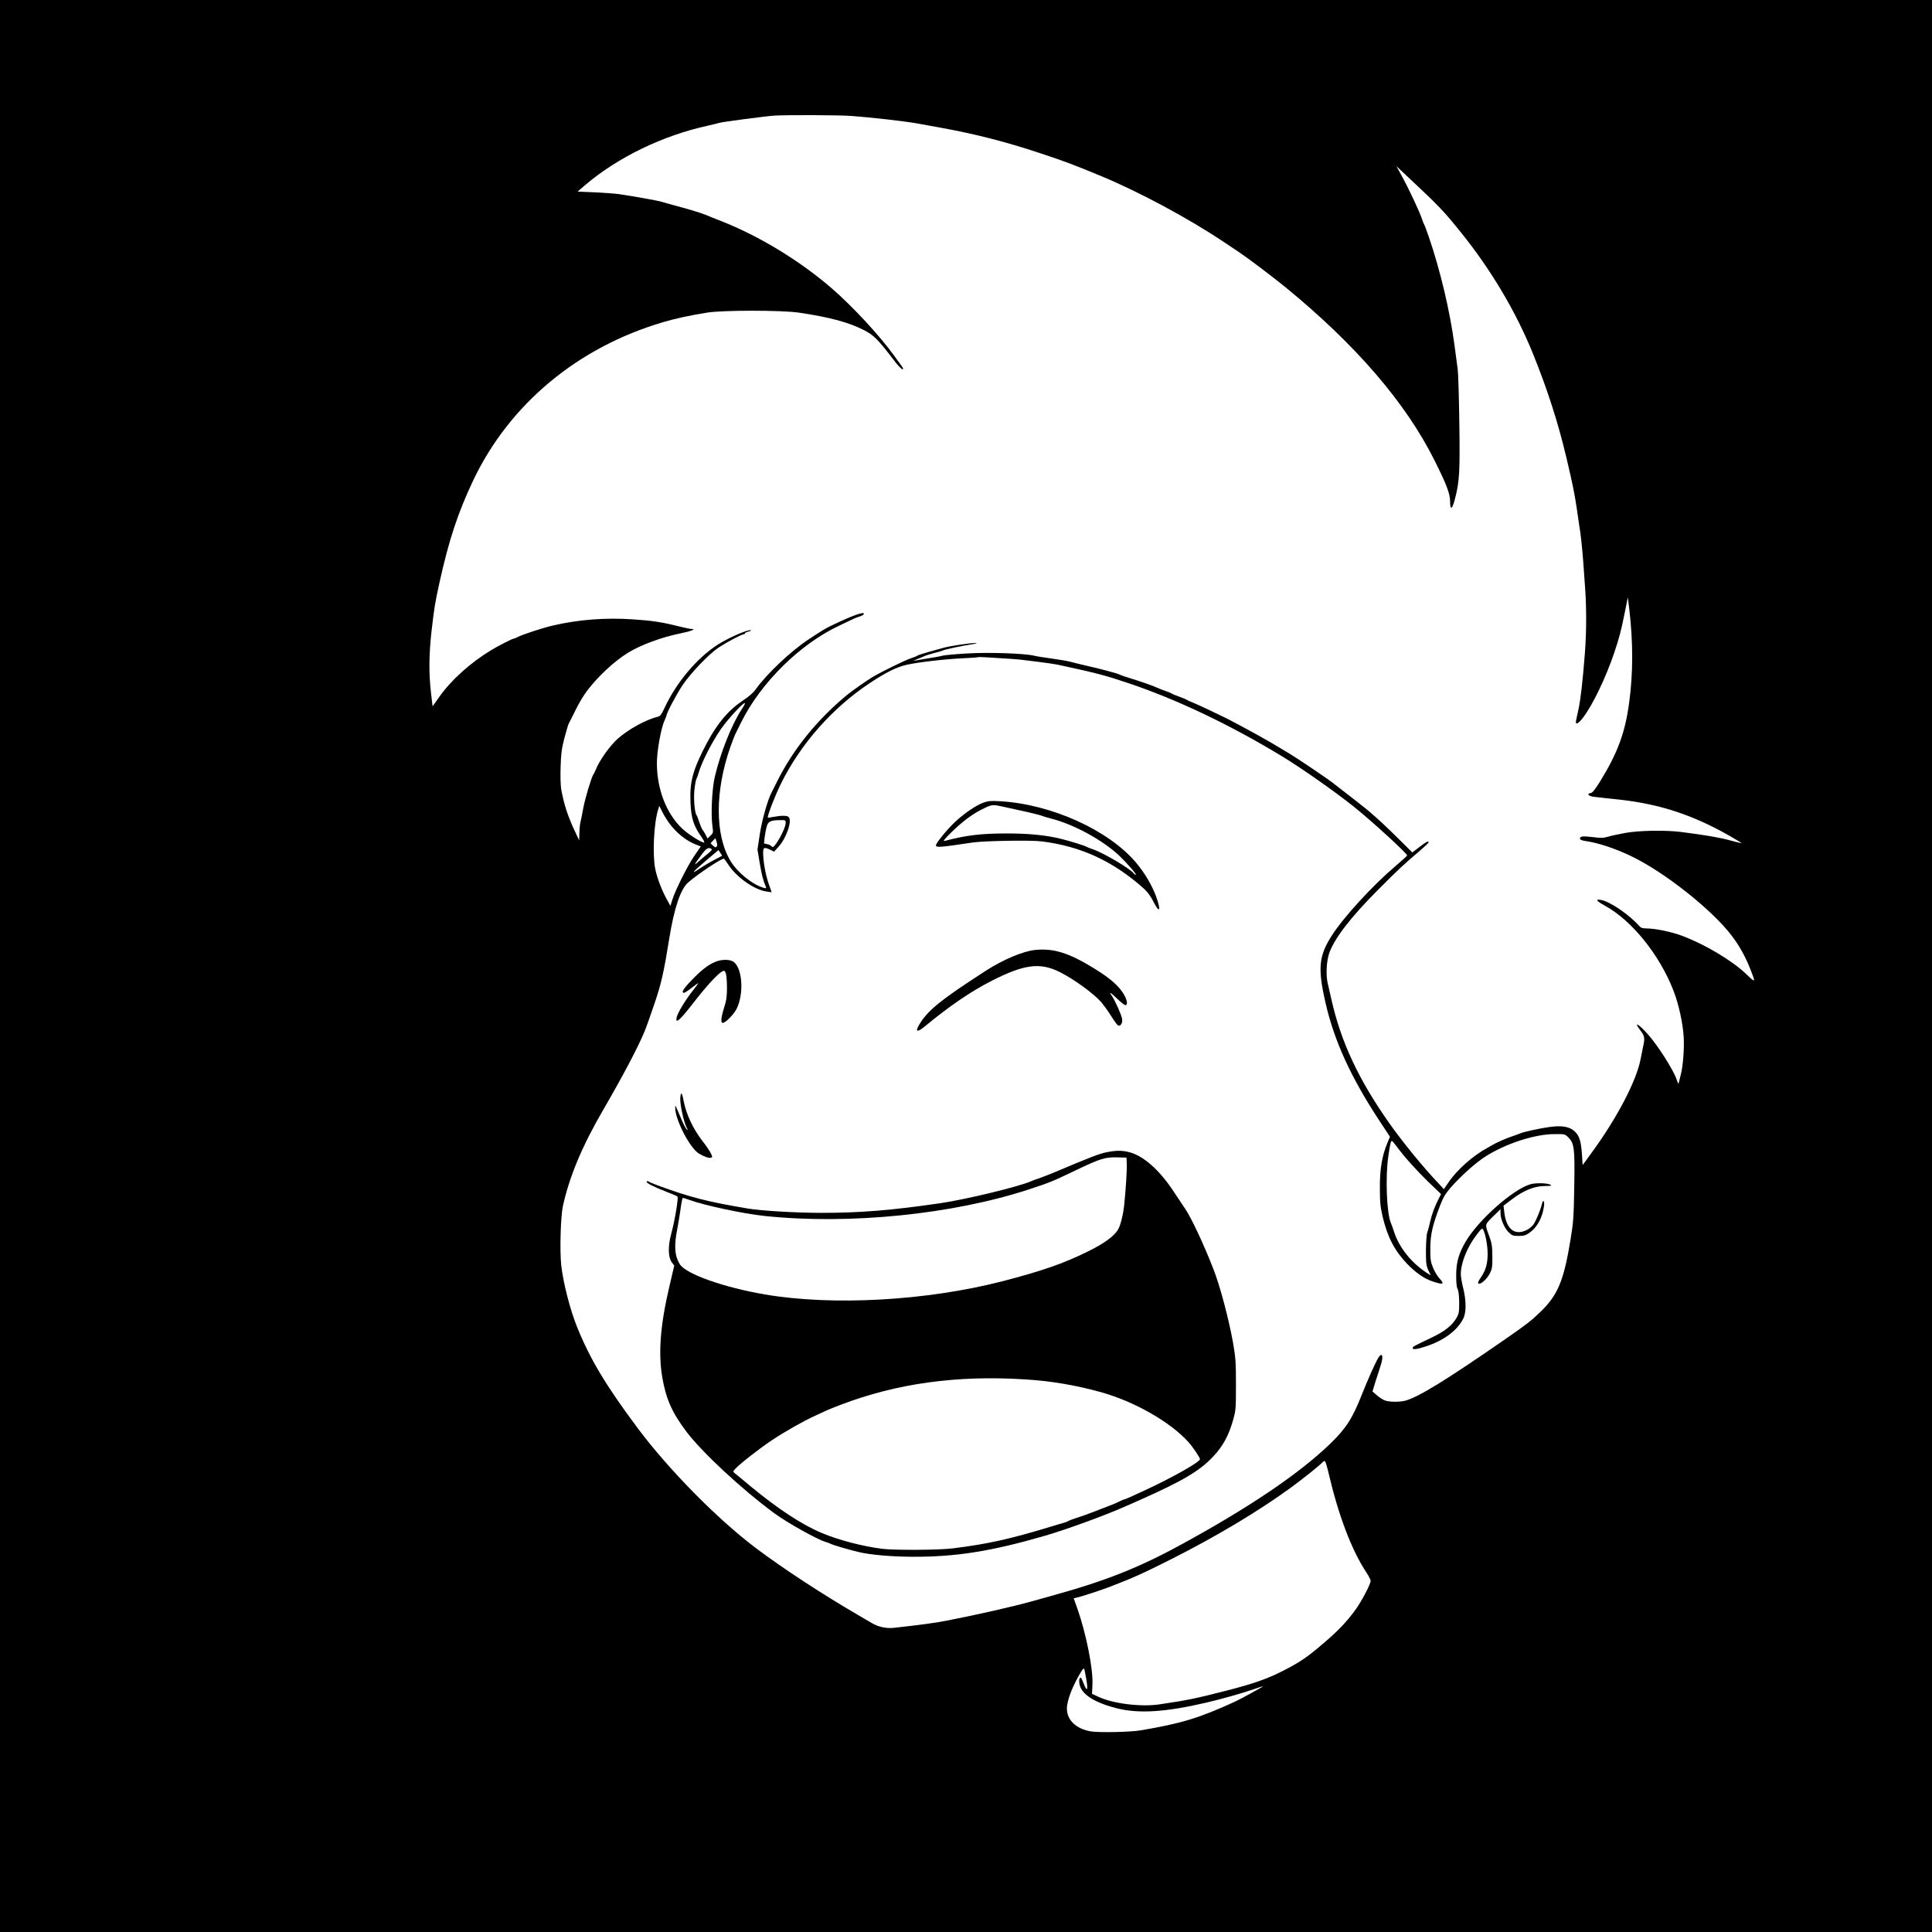 <?xml version="1.0" standalone="no"?>
<!DOCTYPE svg PUBLIC "-//W3C//DTD SVG 20010904//EN"
 "http://www.w3.org/TR/2001/REC-SVG-20010904/DTD/svg10.dtd">
<svg version="1.0" xmlns="http://www.w3.org/2000/svg"
 width="1800pt" height="1800pt" viewBox="0 0 1800 1800"
 preserveAspectRatio="xMidYMid meet">
<g transform="translate(0,1800) scale(0.1,-0.1)"
fill="#000000" stroke="none">
<path d="M0 9000 l0 -9000 9000 0 9000 0 0 9000 0 9000 -9000 0 -9000 0 0
-9000z m7930 7920 c188 -14 497 -49 615 -70 61 -11 160 -29 220 -40 316 -57
603 -130 925 -237 231 -76 324 -112 575 -216 353 -147 810 -393 1130 -607 55
-37 123 -82 150 -100 89 -60 315 -231 434 -328 654 -536 1116 -1072 1386
-1611 110 -220 145 -310 145 -380 0 -91 21 -79 47 27 41 158 46 254 39 710 -3
235 -10 456 -15 492 -5 36 -18 137 -30 225 -43 321 -133 700 -242 1017 -18 51
-35 98 -39 103 -4 6 -13 28 -20 50 -23 71 -129 297 -200 424 l-40 73 117 -110
c278 -260 324 -308 484 -507 280 -348 509 -733 667 -1120 138 -339 239 -654
316 -980 60 -254 74 -325 96 -470 11 -77 22 -151 24 -165 12 -64 26 -197 36
-325 5 -77 12 -171 15 -210 17 -209 17 -440 1 -650 -20 -260 -40 -433 -61
-530 -9 -38 -18 -82 -21 -97 -10 -46 19 -34 64 25 90 117 213 373 292 607 46
137 63 200 99 380 l27 135 13 -105 c37 -316 37 -599 -1 -880 -37 -276 -107
-465 -270 -730 -46 -74 -71 -106 -86 -108 -44 -7 -23 -30 31 -36 28 -4 135
-15 237 -26 375 -42 680 -142 1020 -335 66 -38 119 -70 117 -71 -1 -1 -49 10
-107 26 -96 27 -239 51 -460 79 -142 18 -391 14 -516 -9 -60 -11 -132 -26
-161 -35 -44 -13 -67 -14 -143 -4 -96 11 -120 8 -120 -15 0 -9 16 -16 48 -21
121 -17 275 -68 428 -141 309 -147 756 -501 939 -743 69 -91 126 -193 170
-304 54 -137 53 -138 -36 -52 -132 126 -387 278 -599 357 -99 37 -249 68 -330
68 -35 0 -52 5 -66 21 -93 106 -273 229 -356 244 -59 11 -46 -9 36 -54 249
-136 508 -457 637 -790 50 -128 89 -309 96 -439 5 -112 -7 -264 -27 -342 -5
-19 -12 -48 -16 -65 -6 -30 -7 -29 -24 20 -30 87 -172 311 -263 414 -91 104
-144 132 -72 38 37 -48 41 -71 25 -140 -5 -23 -16 -79 -25 -125 -39 -203 -221
-552 -460 -877 l-80 -110 -6 95 c-9 124 -22 172 -62 213 -46 49 -121 64 -240
47 -96 -13 -240 -45 -272 -59 -11 -5 -44 -17 -74 -27 -51 -16 -157 -63 -191
-84 -8 -5 -28 -17 -45 -26 -132 -71 -285 -207 -361 -322 l-42 -61 -53 57
c-144 152 -333 384 -455 557 -287 407 -451 758 -540 1155 -13 58 -28 124 -34
148 -18 77 -12 203 13 279 48 139 202 339 461 598 190 190 236 233 379 354 48
41 87 78 87 83 0 17 -21 6 -85 -43 l-67 -51 -126 125 c-118 117 -186 180 -272
254 -27 24 -198 158 -345 271 -65 50 -353 243 -410 276 -16 9 -55 32 -85 51
-111 67 -263 152 -480 266 -61 31 -293 141 -335 157 -22 8 -45 19 -51 24 -6 4
-37 17 -69 28 -32 11 -63 24 -69 29 -6 4 -29 14 -51 21 -22 7 -58 21 -80 31
-45 21 -151 58 -268 94 -42 13 -82 27 -88 31 -15 9 -166 50 -299 80 -58 13
-130 31 -160 39 -30 8 -109 21 -175 30 -66 9 -138 20 -160 26 -94 22 -422 33
-623 21 -108 -6 -213 -16 -232 -21 -19 -6 -80 -17 -135 -25 -55 -9 -111 -18
-125 -21 -14 -3 -7 2 15 10 22 8 54 22 70 29 17 8 59 22 95 31 36 8 74 20 85
25 20 10 181 44 280 59 39 6 43 9 18 10 -42 1 -231 -27 -291 -44 -26 -7 -89
-25 -141 -39 -52 -15 -99 -30 -105 -35 -6 -5 -34 -16 -62 -25 -52 -17 -273
-125 -355 -174 -49 -29 -199 -134 -238 -167 -279 -231 -501 -506 -648 -800
-25 -49 -49 -99 -55 -109 -35 -66 -89 -256 -109 -386 l-22 -145 21 -126 c19
-112 32 -162 57 -221 6 -15 3 -16 -22 -9 -104 30 -243 143 -307 249 -146 242
-146 653 -1 1064 19 53 39 105 44 115 5 10 30 61 56 113 184 372 554 735 922
905 54 25 112 53 128 61 17 8 43 18 59 22 16 5 32 14 34 21 9 27 -100 -11
-278 -96 -80 -38 -95 -47 -235 -139 -167 -110 -389 -319 -498 -471 -19 -27
-64 -66 -112 -97 -135 -89 -239 -211 -338 -396 -130 -245 -163 -361 -154 -554
6 -150 28 -219 105 -328 19 -27 28 -48 22 -48 -27 0 -149 78 -204 130 -148
140 -236 368 -236 611 0 112 38 323 71 396 10 23 19 45 19 48 0 22 92 195 148
280 77 114 247 292 337 352 73 48 213 123 232 123 7 0 13 4 13 9 0 5 14 12 31
16 17 4 28 9 26 12 -16 15 -197 -62 -307 -131 -194 -123 -391 -357 -500 -594
-26 -57 -39 -74 -59 -79 -110 -26 -276 -117 -375 -205 -71 -62 -172 -203 -205
-288 -8 -19 -18 -40 -23 -46 -17 -23 -77 -223 -93 -309 -9 -49 -20 -106 -25
-126 -6 -19 -11 -68 -12 -107 l-2 -72 -27 58 c-76 158 -113 268 -141 422 -5
30 -8 123 -5 205 4 126 10 169 35 267 17 64 35 125 40 135 6 10 34 66 63 125
29 60 77 141 107 180 101 134 252 275 382 356 118 73 316 146 490 181 99 20
151 41 103 41 -12 0 -68 12 -125 26 -156 39 -245 52 -426 64 -254 17 -505 -3
-742 -58 -97 -23 -280 -83 -325 -106 -16 -9 -34 -16 -39 -16 -12 0 -140 -65
-211 -108 -192 -116 -374 -280 -483 -436 -34 -49 -62 -88 -62 -85 0 2 -7 60
-15 129 -20 172 -19 353 5 565 26 225 32 263 74 455 89 403 172 652 315 955
338 710 974 1240 1771 1474 111 33 240 61 405 88 142 24 701 24 860 0 288 -43
462 -90 605 -163 91 -47 132 -88 279 -281 34 -46 70 -83 78 -83 12 0 10 7 -9
33 -13 17 -42 57 -63 87 -138 192 -386 460 -585 633 -300 259 -675 487 -1030
627 -58 22 -119 47 -137 55 -38 17 -172 58 -298 91 -49 13 -104 29 -121 34
-30 10 -270 53 -394 71 -36 5 -138 13 -227 17 l-162 7 70 60 c305 260 727 464
1148 555 52 12 97 23 101 25 11 7 446 64 515 68 127 7 605 5 715 -3z m1435
-5055 c55 -3 116 -8 135 -10 19 -3 94 -12 165 -20 72 -9 162 -22 200 -30 356
-77 433 -97 655 -172 452 -153 939 -385 1424 -679 177 -107 489 -326 661 -463
169 -134 505 -442 505 -461 0 -4 -51 -50 -112 -102 -215 -183 -484 -477 -592
-648 -120 -188 -130 -303 -56 -625 81 -353 234 -688 496 -1088 l104 -158 -24
-57 c-50 -121 -71 -243 -70 -417 0 -136 4 -176 26 -272 45 -188 110 -314 227
-437 82 -84 159 -139 239 -165 101 -34 114 -27 60 32 -18 20 -44 64 -58 99
-22 55 -25 78 -24 178 0 127 20 214 91 399 29 75 49 109 99 167 99 112 235
234 328 292 189 119 455 205 638 206 93 1 98 0 126 -27 59 -57 65 -100 59
-455 -5 -292 -7 -332 -35 -502 -63 -385 -119 -518 -284 -676 -83 -80 -121
-110 -323 -250 -547 -379 -807 -539 -930 -573 -50 -14 -139 -14 -185 -1 -19 5
-55 27 -79 48 l-44 38 32 105 c19 57 40 123 47 147 26 79 10 118 -25 61 -26
-42 -100 -208 -151 -337 -90 -229 -149 -320 -301 -467 -289 -277 -739 -582
-1369 -927 -410 -225 -716 -346 -1230 -488 -63 -18 -144 -40 -180 -50 -163
-46 -518 -127 -794 -180 -93 -19 -252 -40 -487 -66 -71 -8 -145 8 -206 44 -26
16 -82 48 -123 72 -338 196 -713 442 -962 630 -358 271 -806 726 -1096 1113
-294 394 -442 639 -565 942 -65 161 -129 409 -148 575 -15 135 -6 458 16 556
61 276 179 557 375 894 180 310 323 580 385 730 15 36 56 151 91 255 65 190
89 298 139 610 46 284 105 461 176 523 85 75 305 222 333 222 3 0 21 -24 39
-52 76 -120 246 -239 359 -254 l47 -7 -29 84 c-29 85 -50 204 -50 285 0 50 9
54 66 27 l36 -18 42 47 c73 80 128 242 94 276 -15 15 -67 15 -138 2 -29 -6
-55 -9 -56 -7 -9 8 64 198 120 312 184 374 480 709 831 942 151 100 249 148
340 169 113 25 356 53 525 61 74 3 137 8 140 10 2 2 38 2 80 -1 41 -3 120 -8
175 -11z m-2454 -472 c-93 -141 -200 -409 -252 -633 -25 -110 -37 -344 -22
-452 9 -66 9 -68 -18 -94 l-27 -26 -17 33 c-10 19 -23 41 -30 49 -7 8 -20 40
-30 70 -10 30 -21 60 -25 65 -19 23 -30 164 -19 247 5 45 14 87 18 93 4 5 13
30 20 55 27 96 125 289 208 408 62 89 202 242 222 242 6 0 -7 -26 -28 -57z
m-677 -1061 c68 -93 161 -167 253 -202 l42 -16 -61 -89 c-66 -98 -175 -316
-204 -407 l-18 -58 -34 62 c-48 87 -91 200 -108 286 -26 135 -12 425 28 550
l10 34 29 -57 c15 -31 44 -77 63 -103z m1086 0 c0 -33 -47 -134 -89 -192 -24
-33 -31 -37 -41 -26 -6 8 -25 18 -42 21 l-30 7 6 57 c4 31 12 75 19 99 13 49
35 60 125 61 51 1 52 0 52 -27z m-643 -220 c-8 -10 -15 -8 -34 9 l-23 23 22
23 23 24 11 -33 c8 -23 8 -37 1 -46z m-49 -21 c9 -6 0 -18 -35 -46 -26 -21
-66 -54 -87 -74 -46 -42 -41 -30 27 62 47 64 67 76 95 58z m24 -104 c-42 -22
-106 -60 -142 -85 -85 -58 -51 -20 84 94 l100 84 17 -26 17 -27 -76 -40z
m6358 -2665 c75 -102 184 -223 297 -333 l119 -114 -18 -35 c-40 -77 -67 -149
-83 -220 -9 -41 -22 -88 -28 -105 -6 -16 -11 -90 -12 -165 0 -119 3 -141 22
-184 l23 -48 -28 17 c-152 97 -268 242 -316 395 -10 30 -22 64 -27 75 -40 88
-53 433 -24 625 17 116 23 140 33 140 4 0 23 -22 42 -48z m-634 -3038 c93
-400 215 -724 356 -937 21 -32 38 -66 38 -75 0 -32 -89 -200 -148 -279 -83
-111 -156 -188 -294 -305 -142 -122 -208 -168 -348 -241 -161 -85 -294 -132
-560 -200 -286 -73 -359 -88 -617 -126 -172 -26 -431 6 -569 70 l-60 28 4 88
c7 144 -58 471 -140 705 l-35 97 31 7 c42 9 225 69 306 100 227 88 301 121
585 264 411 208 803 442 1100 659 110 80 275 212 294 235 8 9 19 15 24 13 6
-2 20 -48 33 -103z m-2255 -1930 c18 -106 7 -121 -26 -36 -11 29 -23 52 -26
52 -15 0 -19 -34 -9 -72 24 -89 144 -163 346 -214 203 -51 450 -36 828 52 147
34 341 89 444 125 46 16 87 29 90 29 9 0 -201 -115 -258 -142 -336 -154 -495
-203 -880 -269 -101 -17 -400 -23 -473 -9 -134 25 -217 106 -217 212 0 78 58
224 140 355 8 12 17 20 20 17 3 -3 12 -48 21 -100z"/>
<path d="M9162 10522 c-67 -24 -177 -99 -261 -177 -74 -69 -181 -199 -181
-221 0 -22 39 -19 345 27 103 15 541 23 640 10 364 -45 665 -184 950 -438 36
-33 65 -71 89 -120 61 -120 76 -90 26 48 -39 104 -105 216 -184 310 -255 304
-789 546 -1266 574 -88 5 -113 3 -158 -13z m198 -41 c47 -10 139 -31 205 -45
66 -15 129 -31 140 -36 11 -5 48 -16 82 -25 218 -54 493 -205 648 -354 73 -71
159 -171 147 -171 -6 0 -14 5 -17 10 -26 42 -290 198 -390 230 -22 7 -44 16
-50 20 -11 9 -159 55 -245 76 -136 33 -296 49 -500 49 -241 0 -379 -17 -580
-70 -18 -5 0 18 65 82 101 98 192 167 281 211 98 49 96 49 214 23z"/>
<path d="M9640 9149 c-110 -12 -295 -90 -452 -191 -423 -273 -547 -373 -624
-505 -40 -68 -19 -74 52 -16 228 189 438 332 629 428 300 152 446 170 630 78
132 -67 312 -197 385 -280 22 -26 64 -84 93 -130 28 -45 57 -85 64 -87 24 -10
44 24 37 62 -6 39 -65 169 -96 215 -30 43 -11 32 57 -34 35 -34 69 -58 74 -54
29 17 -6 100 -70 170 -51 55 -122 110 -229 175 -235 144 -378 188 -550 169z"/>
<path d="M6665 9039 c-69 -29 -129 -75 -223 -173 -77 -80 -98 -116 -69 -116 6
0 38 20 69 45 32 25 60 45 63 45 3 0 -19 -30 -48 -67 -69 -86 -145 -211 -153
-253 -13 -64 29 -27 151 130 120 156 230 276 273 299 20 11 23 9 34 -16 6 -15
11 -75 11 -133 0 -86 -5 -120 -27 -189 -29 -94 -33 -141 -12 -141 25 0 102 78
129 131 67 136 56 364 -22 433 -32 29 -114 31 -176 5z"/>
<path d="M6338 7769 c-3 -58 31 -218 58 -272 15 -27 15 -30 2 -19 -9 7 -32 52
-52 100 -59 139 -55 131 -55 103 -3 -108 136 -378 221 -429 50 -29 96 -45 113
-38 14 5 13 10 -4 44 -10 21 -43 69 -73 107 -91 117 -155 254 -179 379 -15 81
-26 90 -31 25z"/>
<path d="M10310 7265 c-66 -13 -147 -44 -500 -193 -52 -21 -113 -45 -135 -52
-22 -7 -53 -18 -70 -26 -109 -49 -610 -170 -844 -204 -452 -66 -744 -90 -1107
-90 -227 0 -561 19 -684 40 -377 63 -541 105 -840 215 -41 15 -80 32 -87 37
-7 5 -14 5 -18 -1 -7 -12 62 -47 190 -97 50 -19 93 -38 97 -42 11 -10 -26
-229 -57 -342 -33 -119 -31 -223 4 -271 l23 -30 -45 -192 c-85 -361 -105 -621
-67 -848 35 -202 90 -327 221 -502 148 -197 516 -539 821 -764 122 -90 400
-245 478 -268 14 -4 39 -13 55 -21 27 -12 160 -51 255 -74 102 -25 299 -43
495 -44 411 -2 738 50 1245 197 207 61 561 190 753 276 23 10 80 35 127 56
400 178 556 270 682 404 90 95 145 195 185 336 27 97 28 107 28 335 0 214 -3
249 -28 395 -40 221 -121 527 -183 684 -89 228 -203 472 -262 559 -21 31 -74
110 -117 175 -127 190 -274 319 -402 352 -68 18 -125 18 -213 0z m188 -105 c3
-49 -9 -241 -24 -385 -10 -93 -33 -186 -56 -228 -35 -62 -128 -131 -283 -207
-226 -112 -430 -182 -795 -277 -707 -182 -1581 -231 -2214 -123 -381 65 -734
190 -791 280 -50 79 -57 171 -24 335 10 55 25 142 31 193 7 50 16 92 20 92 4
0 31 -9 60 -19 143 -52 503 -129 703 -150 788 -83 1753 15 2462 248 200 66
210 70 434 177 230 110 274 124 389 121 l85 -2 3 -55z m-955 -2011 c247 -15
472 -53 709 -118 315 -87 649 -277 820 -466 42 -47 108 -145 108 -160 0 -26
-266 -176 -510 -288 -41 -19 -101 -46 -132 -61 -31 -14 -60 -26 -65 -26 -4 0
-21 -7 -38 -16 -16 -9 -59 -27 -95 -41 -36 -14 -105 -40 -155 -60 -49 -19
-119 -44 -155 -55 -36 -11 -69 -24 -75 -28 -5 -4 -21 -11 -35 -15 -14 -3 -74
-22 -135 -40 -378 -115 -587 -161 -910 -201 -132 -16 -536 -18 -655 -4 -183
23 -406 81 -565 148 -185 78 -406 223 -664 436 -73 61 -140 117 -149 123 -14
11 -13 16 9 39 44 48 232 194 344 268 120 80 290 176 400 226 39 18 88 41 110
51 22 10 81 33 130 52 525 199 1078 275 1708 236z"/>
<path d="M14260 6967 c-163 -46 -485 -332 -605 -535 -64 -111 -88 -192 -88
-312 0 -71 4 -113 13 -130 9 -16 14 -60 15 -125 0 -91 -2 -104 -27 -147 -42
-71 -111 -124 -238 -184 -163 -78 -163 -78 -168 -91 -6 -21 42 -15 135 17 160
55 278 144 334 251 31 57 31 168 1 289 -12 47 -22 105 -22 130 0 104 61 255
149 368 45 59 50 62 60 44 21 -39 41 -148 41 -223 0 -91 -17 -151 -59 -214
-33 -49 -38 -65 -19 -65 24 0 77 52 99 97 21 42 24 62 23 158 -1 94 -5 121
-28 185 -43 117 -45 107 33 185 l71 69 0 -36 c0 -56 36 -140 75 -178 32 -31
41 -35 94 -35 48 0 66 5 101 30 71 49 120 139 135 248 7 52 -9 66 -20 17 -11
-49 -53 -151 -77 -187 -13 -18 -41 -42 -64 -53 -112 -55 -191 8 -209 167 l-7
60 79 60 c110 83 210 123 305 123 58 1 69 3 54 12 -29 16 -135 19 -186 5z"/>
</g>
</svg>
